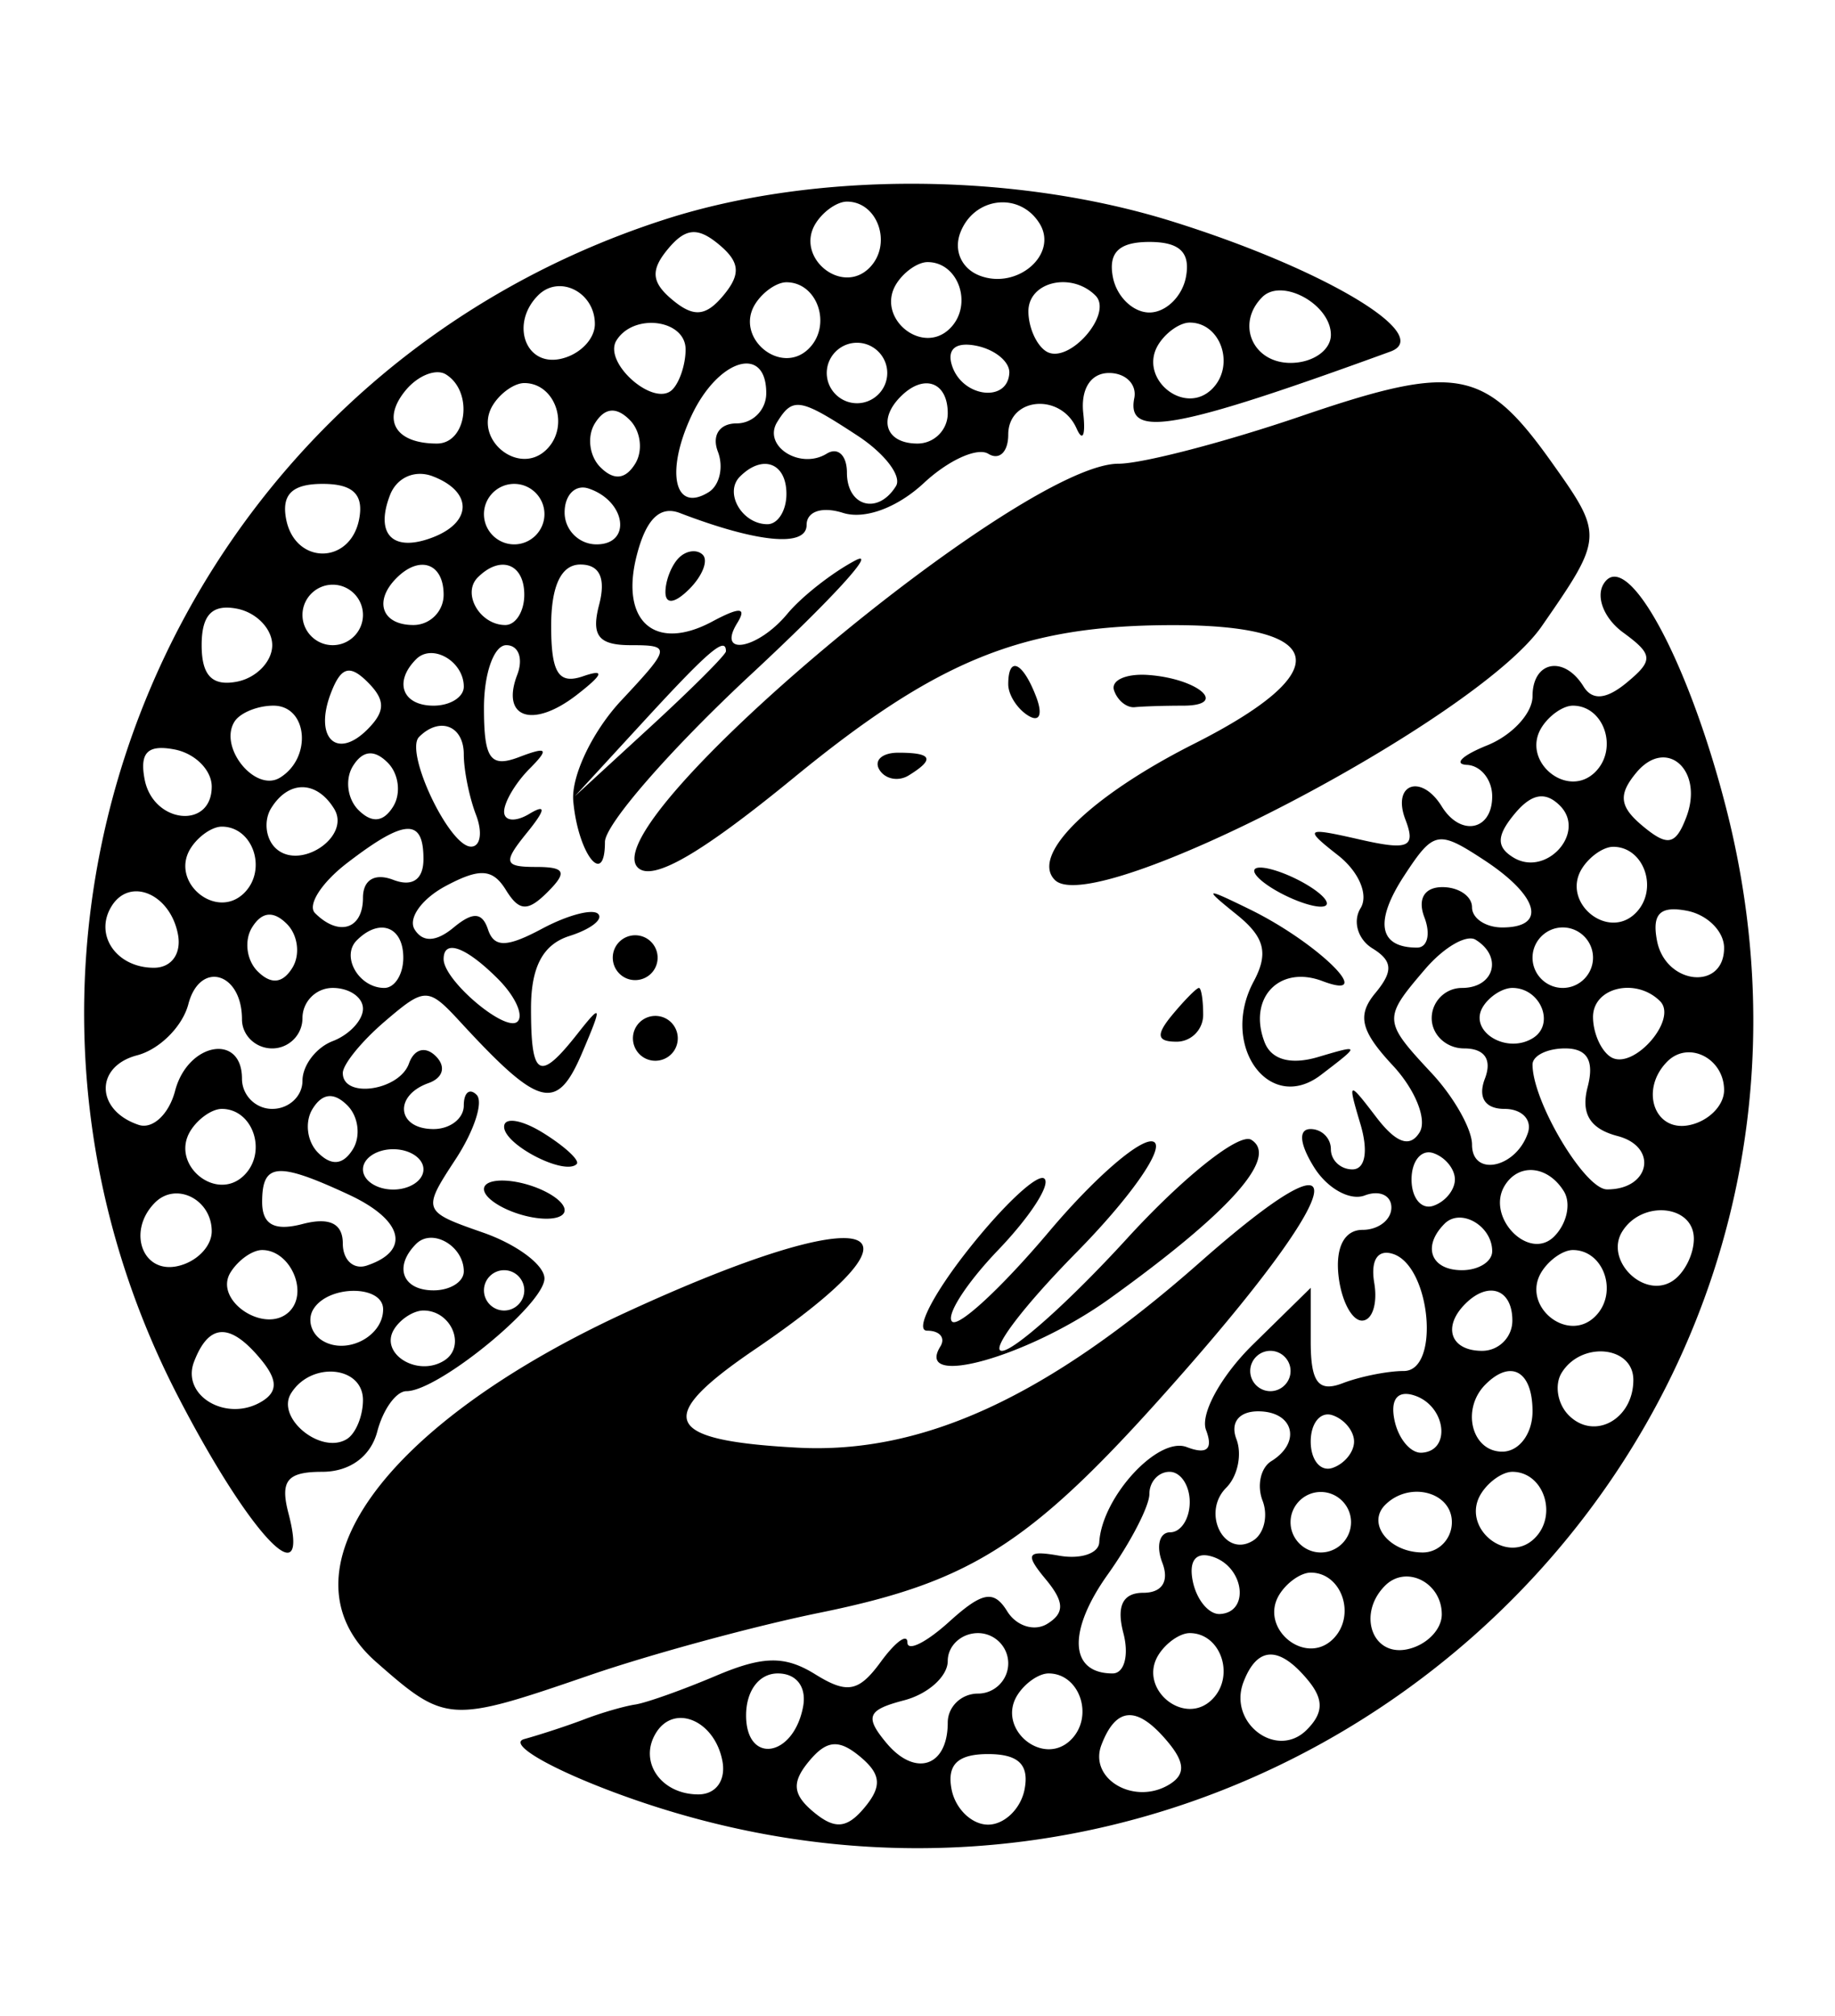 <svg xmlns="http://www.w3.org/2000/svg" viewBox="0 0 91 100"><path d="M33 10.875C8.517 18.742-2.958 46.487 8.841 69.285c3.558 6.875 6.59 10.078 5.464 5.772-.423-1.618-.066-2.057 1.672-2.057 1.369 0 2.409-.761 2.733-2 .288-1.1.939-2 1.447-2C21.728 69 27 64.693 27 63.41c0-.668-1.371-1.692-3.047-2.276-3.006-1.048-3.024-1.096-1.364-3.629.925-1.412 1.396-2.853 1.046-3.203-.349-.349-.635-.11-.635.531 0 .642-.675 1.167-1.5 1.167-1.815 0-1.997-1.656-.25-2.28.727-.259.879-.817.363-1.333s-1.074-.364-1.333.363c-.482 1.35-3.28 1.753-3.28.472 0-.428.936-1.579 2.081-2.559 1.997-1.71 2.148-1.709 3.75.029 3.923 4.259 4.776 4.478 6.028 1.55 1.021-2.387.995-2.515-.203-.992-1.91 2.428-2.323 2.208-2.323-1.236 0-2.059.592-3.173 1.909-3.591 1.05-.333 1.688-.826 1.419-1.095-.269-.27-1.519.061-2.778.734-1.751.937-2.38.947-2.682.04-.288-.864-.752-.889-1.709-.095-.859.713-1.528.744-1.931.092-.339-.549.353-1.518 1.538-2.152 1.69-.904 2.335-.863 2.987.191.661 1.071 1.084 1.092 2.072.104.989-.989.871-1.242-.58-1.242-1.586 0-1.645-.22-.45-1.692.932-1.15.971-1.451.122-.941-.687.413-1.25.364-1.25-.108s.563-1.426 1.25-2.118c1.002-1.01.903-1.127-.5-.593-1.434.546-1.75.105-1.75-2.441 0-1.709.498-3.107 1.107-3.107s.853.661.544 1.468c-.826 2.151.768 2.69 2.952.998 1.318-1.022 1.414-1.304.314-.925-1.217.419-1.584-.159-1.584-2.498 0-1.992.501-3.043 1.45-3.043.958 0 1.273.679.927 2-.4 1.53-.03 2 1.571 2 2.008 0 1.989.111-.478 2.75-1.42 1.519-2.483 3.748-2.374 4.98C28.66 42.339 30 44.071 30 41.76c0-.865 3.263-4.607 7.25-8.315 3.987-3.708 6.313-6.25 5.168-5.648-1.145.602-2.663 1.793-3.373 2.648-1.462 1.762-3.524 2.14-2.483.455.485-.786.13-.806-1.245-.07-2.822 1.511-4.565.007-3.752-3.235.462-1.839 1.155-2.532 2.151-2.15 3.851 1.477 6.284 1.708 6.284.596 0-.678.764-.933 1.805-.603 1.079.342 2.695-.255 4.013-1.483 1.214-1.132 2.652-1.783 3.195-1.447.543.336.987-.092.987-.949 0-1.857 2.596-2.094 3.388-.309.304.688.454.35.333-.75-.134-1.209.372-2 1.279-2 .825 0 1.387.563 1.25 1.25-.403 2.015 2.068 1.565 12.703-2.313 2.217-.809-3.312-4.109-10.808-6.451C50.29 8.531 40.428 8.488 33 10.875m7.446.212c-1.03 1.668 1.287 3.58 2.667 2.2C44.267 12.133 43.545 10 42 10c-.485 0-1.184.489-1.554 1.087m7.178.451c-.342.891.062 1.788.96 2.133 1.867.716 3.911-1.061 2.97-2.584-.981-1.588-3.248-1.328-3.93.451m-14.504.817c-.871 1.05-.815 1.653.235 2.525 1.05.871 1.653.815 2.525-.235.871-1.05.815-1.653-.235-2.525-1.05-.871-1.653-.815-2.525.235m22.07 1.395c.186.963 1 1.75 1.81 1.75s1.624-.787 1.81-1.75C59.046 12.522 58.506 12 57 12s-2.046.522-1.81 1.75m-10.744.337c-1.03 1.668 1.287 3.58 2.667 2.2C48.267 15.133 47.545 13 46 13c-.485 0-1.184.489-1.554 1.087m-17.758.559c-1.374 1.374-.662 3.496 1.062 3.164.962-.186 1.75-.969 1.75-1.74 0-1.579-1.764-2.472-2.812-1.424m10.758.441c-1.03 1.668 1.287 3.58 2.667 2.2C41.267 16.133 40.545 14 39 14c-.485 0-1.184.489-1.554 1.087M51 15.441c0 .793.399 1.688.887 1.989 1.101.681 3.342-1.868 2.438-2.772-1.19-1.19-3.325-.687-3.325.783m11.598-.705C61.281 16.052 62.117 18 64 18c1.1 0 2-.627 2-1.393 0-1.508-2.429-2.845-3.402-1.871M30.57 16.887c-.681 1.101 1.868 3.342 2.772 2.438.362-.362.658-1.258.658-1.992 0-1.489-2.578-1.825-3.43-.446m26.876.2c-1.03 1.668 1.287 3.58 2.667 2.2C61.267 18.133 60.545 16 59 16c-.485 0-1.184.489-1.554 1.087M41 18.5c0 .825.675 1.5 1.5 1.5s1.5-.675 1.5-1.5-.675-1.5-1.5-1.5-1.5.675-1.5 1.5m6.218-.346c.519 1.558 2.756 1.83 2.835.346.029-.55-.698-1.155-1.615-1.346-1.043-.215-1.5.159-1.22 1m-27.096 1.199C18.906 20.818 19.596 22 21.667 22c1.489 0 1.825-2.578.446-3.43-.487-.301-1.383.051-1.991.783m14.156 1.295c-1.289 2.777-.826 4.808.859 3.767.55-.339.758-1.247.463-2.016-.31-.807.084-1.399.931-1.399.808 0 1.469-.675 1.469-1.5 0-2.438-2.401-1.698-3.722 1.148m30.277-.018C60.736 21.934 56.644 23 55.462 23c-4.895 0-26.069 17.793-23.833 20.029.716.716 3.112-.665 7.742-4.46 7.151-5.861 11.35-7.554 18.757-7.563 7.769-.01 8.191 2.299 1.076 5.891-5.132 2.59-8.122 5.519-6.892 6.749 1.956 1.955 20.92-7.93 24.146-12.586 3.068-4.426 3.072-4.506.472-8.158-3.299-4.633-4.701-4.891-12.375-2.272m-40.109-.543c-1.03 1.668 1.287 3.58 2.667 2.2C28.267 21.133 27.545 19 26 19c-.485 0-1.184.489-1.554 1.087m20.221-.42C43.516 20.817 43.938 22 45.5 22c.825 0 1.5-.675 1.5-1.5 0-1.562-1.183-1.984-2.333-.833M29.5 21c-.399.646-.276 1.624.274 2.174.667.667 1.242.609 1.726-.174.399-.646.276-1.624-.274-2.174-.667-.667-1.242-.609-1.726.174m9.043-.069C37.808 22.12 39.68 23.316 41 22.5c.55-.34 1 .084 1 .941 0 1.688 1.541 2.111 2.432.668.303-.489-.554-1.614-1.905-2.5-2.855-1.87-3.21-1.93-3.984-.678M19.339 24.56c-.751 1.957.152 2.849 2.118 2.095 1.978-.759 1.981-2.273.005-3.031-.885-.34-1.786.057-2.123.936m17.355-.921c-.799.799.104 2.361 1.365 2.361.518 0 .941-.675.941-1.5 0-1.546-1.18-1.987-2.306-.861M14.19 25.75c.438 2.271 3.182 2.271 3.62 0C18.046 24.522 17.506 24 16 24s-2.046.522-1.81 1.75M24 25.5c0 .825.675 1.5 1.5 1.5s1.5-.675 1.5-1.5-.675-1.5-1.5-1.5-1.5.675-1.5 1.5m4-.083c0 .871.712 1.583 1.583 1.583 1.766 0 1.459-2.153-.395-2.771-.654-.218-1.188.317-1.188 1.188m5.667 2.25c-.367.366-.667 1.131-.667 1.7 0 .626.466.567 1.183-.15.651-.651.951-1.416.667-1.7-.284-.284-.817-.217-1.183.15m-14 1C18.516 29.817 18.938 31 20.5 31c.825 0 1.5-.675 1.5-1.5 0-1.562-1.183-1.984-2.333-.833m4.027-.028c-.799.799.104 2.361 1.365 2.361.518 0 .941-.675.941-1.5 0-1.546-1.18-1.987-2.306-.861m55.834.316c-.404.654.024 1.728.962 2.414 1.494 1.093 1.516 1.381.189 2.482-1.015.843-1.711.907-2.149.198-.967-1.565-2.53-1.266-2.53.483 0 .843-1.013 1.939-2.25 2.437-1.237.497-1.687.933-1 .968.688.034 1.25.738 1.25 1.563 0 1.698-1.566 2.011-2.5.5-1.022-1.653-2.485-1.126-1.804.65.53 1.38.158 1.541-2.282.984-2.685-.613-2.769-.551-1.064.784 1.038.813 1.53 1.966 1.122 2.627-.401.648-.137 1.544.586 1.991 1.011.624 1.044 1.136.146 2.219-.916 1.103-.729 1.877.865 3.589 1.118 1.2 1.716 2.694 1.329 3.32-.48.778-1.163.536-2.154-.763-1.386-1.816-1.421-1.8-.78.349.402 1.347.242 2.25-.397 2.25C66.48 58 66 57.55 66 57s-.454-1-1.008-1c-.616 0-.546.741.178 1.9.652 1.045 1.781 1.672 2.508 1.393.727-.279 1.322-.009 1.322.6S68.356 61 67.568 61c-.889 0-1.341.853-1.192 2.25.132 1.237.657 2.25 1.166 2.25.509 0 .783-.837.61-1.861-.193-1.139.171-1.698.94-1.442 1.865.622 2.333 5.803.524 5.803-.799 0-2.164.273-3.034.607-1.199.46-1.582-.039-1.582-2.063v-2.67l-2.866 2.813c-1.581 1.552-2.624 3.451-2.326 4.237.362.956.048 1.235-.956.849-1.427-.547-4.208 2.483-4.339 4.727-.032.55-.924.847-1.982.661-1.607-.283-1.719-.092-.679 1.161.935 1.126.956 1.679.085 2.217-.638.395-1.533.115-1.988-.621-.665-1.076-1.231-.973-2.888.527C45.927 81.471 45 81.929 45 81.464c0-.466-.596-.032-1.323.964-1.092 1.493-1.661 1.6-3.25.614-1.505-.933-2.585-.917-4.927.077-1.65.699-3.45 1.34-4 1.423-.55.083-1.675.41-2.5.725-.825.316-2.175.76-3 .988-.825.227 1.17 1.412 4.434 2.634 31.762 11.887 63.521-16.236 55.158-48.845-1.886-7.353-4.931-12.922-6.064-11.089M15 30.5c0 .825.675 1.5 1.5 1.5s1.5-.675 1.5-1.5-.675-1.5-1.5-1.5-1.5.675-1.5 1.5M10 32c0 1.506.522 2.046 1.75 1.81.963-.186 1.75-1 1.75-1.81s-.787-1.624-1.75-1.81C10.522 29.954 10 30.494 10 32m10.639.694C19.513 33.82 19.954 35 21.5 35c.825 0 1.5-.423 1.5-.941 0-1.261-1.562-2.164-2.361-1.365m11.307 3.056L28.5 39.5l3.75-3.446c2.063-1.896 3.75-3.583 3.75-3.75 0-.764-.846-.044-4.054 3.446m-15.537-1.374c-.847 2.208.28 3.335 1.808 1.807.902-.902.905-1.461.016-2.35-.89-.89-1.324-.761-1.824.543M50 33.941c0 .518.445 1.216.989 1.552.566.35.734-.051.393-.941C50.717 32.82 50 32.503 50 33.941m5.247.299c.167.501.629.876 1.028.835.399-.041 1.475-.075 2.392-.075 2.285 0 .777-1.338-1.716-1.522-1.104-.081-1.871.262-1.704.762m-43.622 1.558c-.791 1.279 1.043 3.525 2.263 2.771 1.606-.992 1.368-3.569-.329-3.569-.793 0-1.663.359-1.934.798m64.821.289c-1.03 1.668 1.287 3.58 2.667 2.2C80.267 37.133 79.545 35 78 35c-.485 0-1.184.489-1.554 1.087m-55.662.462c-.735.735 1.486 5.433 2.573 5.443.471.004.584-.704.25-1.574-.334-.87-.607-2.22-.607-3 0-1.425-1.192-1.892-2.216-.869m-13.611 2.11c.421 2.189 3.327 2.498 3.327.355 0-.818-.828-1.646-1.841-1.841-1.336-.257-1.743.15-1.486 1.486M17.5 38c-.399.646-.276 1.624.274 2.174.667.667 1.242.609 1.726-.174.399-.646.276-1.624-.274-2.174-.667-.667-1.242-.609-1.726.174m26.113.183c.289.467.944.591 1.456.274 1.308-.808 1.161-1.124-.525-1.124-.801 0-1.22.383-.931.85m37.532.142c-.908 1.094-.834 1.688.331 2.655 1.224 1.016 1.619.936 2.145-.435.897-2.337-.981-4.022-2.476-2.22m-67.699 1.762c-.369.598-.28 1.479.199 1.958 1.183 1.183 3.786-.538 2.924-1.933-.873-1.414-2.258-1.425-3.123-.025m61.663.282c-.891 1.074-.91 1.636-.07 2.155 1.63 1.008 3.654-1.231 2.319-2.566-.724-.724-1.412-.598-2.249.411M9.446 42.087c-1.03 1.668 1.287 3.58 2.667 2.2C13.267 43.133 12.545 41 11 41c-.485 0-1.184.489-1.554 1.087m7.759.724c-1.262.971-1.975 2.086-1.583 2.477 1.182 1.183 2.378.802 2.378-.757 0-.894.586-1.243 1.5-.893.95.365 1.5-.013 1.5-1.031 0-2.051-.93-2.001-3.795.204m52.438.611c-1.5 2.289-1.273 3.578.631 3.578.517 0 .681-.675.364-1.5-.35-.914-.001-1.5.893-1.5.808 0 1.469.45 1.469 1s.675 1 1.5 1c2.238 0 1.814-1.564-.909-3.348-2.275-1.491-2.495-1.448-3.948.77m8.803-.335c-1.03 1.668 1.287 3.58 2.667 2.2C82.267 44.133 81.545 42 80 42c-.485 0-1.184.489-1.554 1.087M63 44c.825.533 1.95.969 2.5.969s.325-.436-.5-.969c-.825-.533-1.95-.969-2.5-.969s-.325.436.5.969m-57.467.947C4.653 46.37 5.775 48 7.632 48c.876 0 1.378-.703 1.191-1.667-.389-2.009-2.386-2.849-3.29-1.386m55.796.416c1.39 1.119 1.592 1.917.84 3.321-1.693 3.163.77 6.59 3.331 4.636 1.979-1.511 1.978-1.52-.132-.894-1.359.404-2.322.137-2.657-.737-.838-2.185.729-3.84 2.869-3.029 2.774 1.052-.214-1.9-3.601-3.557-2.256-1.104-2.314-1.081-.65.26M12.5 46c-.399.646-.276 1.624.274 2.174.667.667 1.242.609 1.726-.174.399-.646.276-1.624-.274-2.174-.667-.667-1.242-.609-1.726.174m69.673.659c.421 2.189 3.327 2.498 3.327.355 0-.818-.828-1.646-1.841-1.841-1.336-.257-1.743.15-1.486 1.486m-64.479-.02c-.799.799.104 2.361 1.365 2.361.518 0 .941-.675.941-1.5 0-1.546-1.18-1.987-2.306-.861m12.859.276a1.116 1.116 0 0 0 .362 1.532c.521.322 1.21.159 1.532-.362a1.116 1.116 0 0 0-.362-1.532 1.116 1.116 0 0 0-1.532.362m40.125 1.148c-2.107 2.461-2.1 2.568.322 5.167 1.1 1.181 2 2.775 2 3.542 0 1.625 2.188 1.163 2.771-.584.218-.654-.303-1.188-1.156-1.188-.969 0-1.336-.564-.977-1.5.365-.95-.013-1.5-1.031-1.5-.884 0-1.607-.675-1.607-1.5s.675-1.5 1.5-1.5c1.602 0 2.041-1.547.678-2.39-.452-.279-1.577.375-2.5 1.453M76 47.5c0 .825.675 1.5 1.5 1.5s1.5-.675 1.5-1.5-.675-1.5-1.5-1.5-1.5.675-1.5 1.5m-54 .071c0 1.063 3.091 3.672 3.667 3.096.314-.315-.125-1.268-.977-2.119C23.103 46.96 22 46.56 22 47.571M9.34 49.807c-.289 1.104-1.431 2.245-2.538 2.534-2.114.553-2.065 2.738.077 3.452.689.23 1.501-.53 1.804-1.688C9.309 51.71 12 51.219 12 53.5c0 .825.675 1.5 1.5 1.5s1.5-.627 1.5-1.393.675-1.652 1.5-1.969c.825-.316 1.5-1.039 1.5-1.607 0-.567-.675-1.031-1.5-1.031s-1.5.675-1.5 1.5-.675 1.5-1.5 1.5-1.5-.648-1.5-1.441c0-2.343-2.089-2.934-2.66-.752m48.798.526c-.827.997-.773 1.334.211 1.334.725 0 1.318-.6 1.318-1.334 0-.733-.095-1.333-.211-1.333-.116 0-.709.6-1.318 1.333m15.405-.402c-.74 1.197 1.141 2.382 2.473 1.559C77.135 50.799 76.4 49 75 49c-.485 0-1.141.419-1.457.931m5.457.51c0 .793.399 1.688.887 1.989 1.101.681 3.342-1.868 2.438-2.772-1.19-1.19-3.325-.687-3.325.783m-47.447.474a1.116 1.116 0 0 0 .362 1.532c.521.322 1.21.159 1.532-.362a1.116 1.116 0 0 0-.362-1.532 1.116 1.116 0 0 0-1.532.362M76 52.801c0 1.839 2.59 6.184 3.691 6.191 2.139.014 2.562-2.113.526-2.646-1.369-.358-1.829-1.112-1.484-2.432.34-1.302-.016-1.914-1.116-1.914-.89 0-1.617.36-1.617.801m6.688-.155c-1.374 1.374-.662 3.496 1.062 3.164.963-.186 1.75-.969 1.75-1.74 0-1.579-1.764-2.472-2.812-1.424M15.5 55c-.399.646-.276 1.624.274 2.174.667.667 1.242.609 1.726-.174.399-.646.276-1.624-.274-2.174-.667-.667-1.242-.609-1.726.174m-6.054 1.087c-1.03 1.668 1.287 3.58 2.667 2.2C13.267 57.133 12.545 55 11 55c-.485 0-1.184.489-1.554 1.087M25 55.885c0 .897 3.005 2.443 3.598 1.851.171-.172-.568-.861-1.643-1.532-1.075-.672-1.955-.815-1.955-.319m27.027 5.198c-2.334 2.768-4.5 4.777-4.813 4.465-.312-.313.716-1.909 2.286-3.548s2.604-3.23 2.298-3.536c-.306-.306-1.999 1.265-3.761 3.49C46.274 64.179 45.346 66 45.975 66s.925.354.657.786c-1.302 2.107 4.396.498 8.386-2.369 5.975-4.293 8.417-7.03 7.035-7.885-.593-.366-3.368 1.839-6.166 4.901-2.798 3.062-5.588 5.567-6.2 5.567-.611 0 1.052-2.197 3.696-4.882 2.645-2.685 4.377-5.148 3.849-5.475-.529-.326-2.871 1.672-5.205 4.44M18 58c0 .55.675 1 1.5 1s1.5-.45 1.5-1-.675-1-1.5-1-1.5.45-1.5 1m52 .5c0 .917.484 1.505 1.075 1.308.591-.197 1.075-.785 1.075-1.308s-.484-1.111-1.075-1.308C70.484 56.995 70 57.583 70 58.5m-57 1.117c0 1.124.609 1.457 2 1.093 1.339-.35 2-.03 2 .967 0 .819.534 1.312 1.188 1.094 2.201-.734 1.812-2.263-.896-3.521-3.535-1.642-4.292-1.578-4.292.367m11-.64c0 .434.9 1.025 2 1.313 1.1.287 2 .167 2-.267 0-.434-.9-1.025-2-1.313-1.1-.287-2-.167-2 .267m50.625-.179c-.962 1.556 1.192 3.785 2.446 2.531.635-.635.852-1.644.483-2.242-.79-1.278-2.23-1.42-2.929-.289m-66.937.848c-1.374 1.374-.662 3.496 1.062 3.164.963-.186 1.75-.969 1.75-1.74 0-1.579-1.764-2.472-2.812-1.424m51.82 2.96c-7.575 6.687-13.759 9.533-19.98 9.195-6.656-.361-7.123-1.451-2.089-4.876 9.491-6.456 5.837-7.485-6.439-1.813-12.077 5.579-17.329 12.94-12.354 17.315 3.46 3.043 3.642 3.054 10.573.67 3.042-1.047 8.175-2.443 11.406-3.102 7.771-1.584 10.672-3.506 18.125-12.004 8.216-9.368 8.634-12.336.758-5.385m12.131-1.912C70.513 61.82 70.954 63 72.5 63c.825 0 1.5-.423 1.5-.941 0-1.261-1.562-2.164-2.361-1.365m8.807.393c-.873 1.412 1.055 3.34 2.467 2.467.598-.37 1.087-1.32 1.087-2.113 0-1.684-2.574-1.94-3.554-.354m-59.807.607C19.513 62.82 19.954 64 21.5 64c.825 0 1.5-.423 1.5-.941 0-1.261-1.562-2.164-2.361-1.365m-9.208 1.418c-.862 1.395 1.741 3.116 2.924 1.933C15.316 64.084 14.39 62 13 62c-.485 0-1.191.5-1.569 1.112m65.015-.025c-1.03 1.668 1.287 3.58 2.667 2.2C80.267 64.133 79.545 62 78 62c-.485 0-1.184.489-1.554 1.087M24 64c0 .55.45 1 1 1s1-.45 1-1-.45-1-1-1-1 .45-1 1m-8.457.931c-.317.512-.118 1.213.441 1.559 1.193.737 3.016-.199 3.016-1.549 0-1.217-2.707-1.225-3.457-.01m57.124-.264C71.516 65.817 71.938 67 73.5 67c.825 0 1.5-.675 1.5-1.5 0-1.562-1.183-1.984-2.333-.833m-53.124 1.264c-.74 1.197 1.141 2.382 2.473 1.559C23.135 66.799 22.4 65 21 65c-.485 0-1.141.419-1.457.931m-9.919 1.607c-.653 1.702 1.641 3.034 3.377 1.962.786-.486.765-1.077-.075-2.089-1.517-1.828-2.568-1.787-3.302.127M62 68c0 .55.45 1 1 1s1-.45 1-1-.45-1-1-1-1 .45-1 1m15.446.087c-.369.598-.21 1.549.354 2.113 1.262 1.262 3.2.196 3.2-1.759 0-1.684-2.574-1.94-3.554-.354m-63.015 1.025c-.754 1.22 1.492 3.054 2.771 2.263.439-.271.798-1.141.798-1.934 0-1.697-2.577-1.935-3.569-.329m59.236-.445C72.449 69.885 72.978 72 74.5 72c.833 0 1.5-.889 1.5-2 0-1.992-1.066-2.601-2.333-1.333m-4.513 1.771c.191.917.796 1.644 1.346 1.615 1.484-.079 1.212-2.316-.346-2.835-.841-.28-1.215.177-1 1.22m-7.839.94c.291.758.063 1.844-.506 2.413-1.241 1.241-.096 3.504 1.328 2.624.55-.339.763-1.232.475-1.984-.289-.752-.094-1.633.432-1.958C64.56 71.536 64.155 70 62.393 70c-.954 0-1.392.56-1.078 1.378M65 71.5c0 .917.484 1.505 1.075 1.308.591-.197 1.075-.785 1.075-1.308s-.484-1.111-1.075-1.308C65.484 69.995 65 70.583 65 71.5m-8 2.596c0 .602-.928 2.399-2.063 3.993-2.008 2.819-1.906 4.911.239 4.911.581 0 .822-.9.534-2-.353-1.349-.03-2 .991-2 .934 0 1.293-.574.937-1.5-.316-.825-.139-1.5.393-1.5.533 0 .969-.675.969-1.5s-.45-1.5-1-1.5-1 .493-1 1.096m16.446-.009c-1.03 1.668 1.287 3.58 2.667 2.2C77.267 75.133 76.545 73 75 73c-.485 0-1.184.489-1.554 1.087M64 75.5c0 .825.675 1.5 1.5 1.5s1.5-.675 1.5-1.5-.675-1.5-1.5-1.5-1.5.675-1.5 1.5m4.694-.861c-.933.934.194 2.361 1.865 2.361.793 0 1.441-.675 1.441-1.5 0-1.506-2.111-2.056-3.306-.861m-9.54 3.799c.191.917.796 1.644 1.346 1.615 1.484-.079 1.212-2.316-.346-2.835-.841-.28-1.215.177-1 1.22m4.292.649c-1.03 1.668 1.287 3.58 2.667 2.2C67.267 80.133 66.545 78 65 78c-.485 0-1.184.489-1.554 1.087m5.242-.441c-1.374 1.374-.662 3.496 1.062 3.164.963-.186 1.75-.969 1.75-1.74 0-1.579-1.764-2.472-2.812-1.424M47 82.383c0 .761-.974 1.638-2.164 1.95-1.822.476-1.962.81-.887 2.105C45.38 88.163 47 87.634 47 85.441c0-.793.675-1.441 1.5-1.441s1.5-.675 1.5-1.5-.675-1.5-1.5-1.5-1.5.623-1.5 1.383m10.446-.296c-1.03 1.668 1.287 3.58 2.667 2.2C61.267 83.133 60.545 81 59 81c-.485 0-1.184.489-1.554 1.087m4.22 1.34c-.776 2.024 1.647 3.86 3.134 2.373.84-.84.855-1.511.054-2.476-1.422-1.714-2.504-1.679-3.188.103M37 85.083c0 2.437 2.337 2.093 2.823-.416.192-.987-.318-1.667-1.25-1.667-.927 0-1.573.855-1.573 2.083m13.446-.996c-1.03 1.668 1.287 3.58 2.667 2.2C54.267 85.133 53.545 83 52 83c-.485 0-1.184.489-1.554 1.087m-17.913 1.86c-.88 1.423.242 3.053 2.099 3.053.876 0 1.378-.703 1.191-1.667-.389-2.009-2.386-2.849-3.29-1.386m22.091.591c-.653 1.702 1.641 3.034 3.377 1.962.786-.486.765-1.077-.075-2.089-1.517-1.828-2.568-1.787-3.302.127m-14.504.817c-.871 1.05-.815 1.653.235 2.525 1.05.871 1.653.815 2.525-.235.871-1.05.815-1.653-.235-2.525-1.05-.871-1.653-.815-2.525.235m7.07 1.395c.186.963 1 1.75 1.81 1.75s1.624-.787 1.81-1.75C51.046 87.522 50.506 87 49 87s-2.046.522-1.81 1.75" fill-rule="evenodd"/></svg>